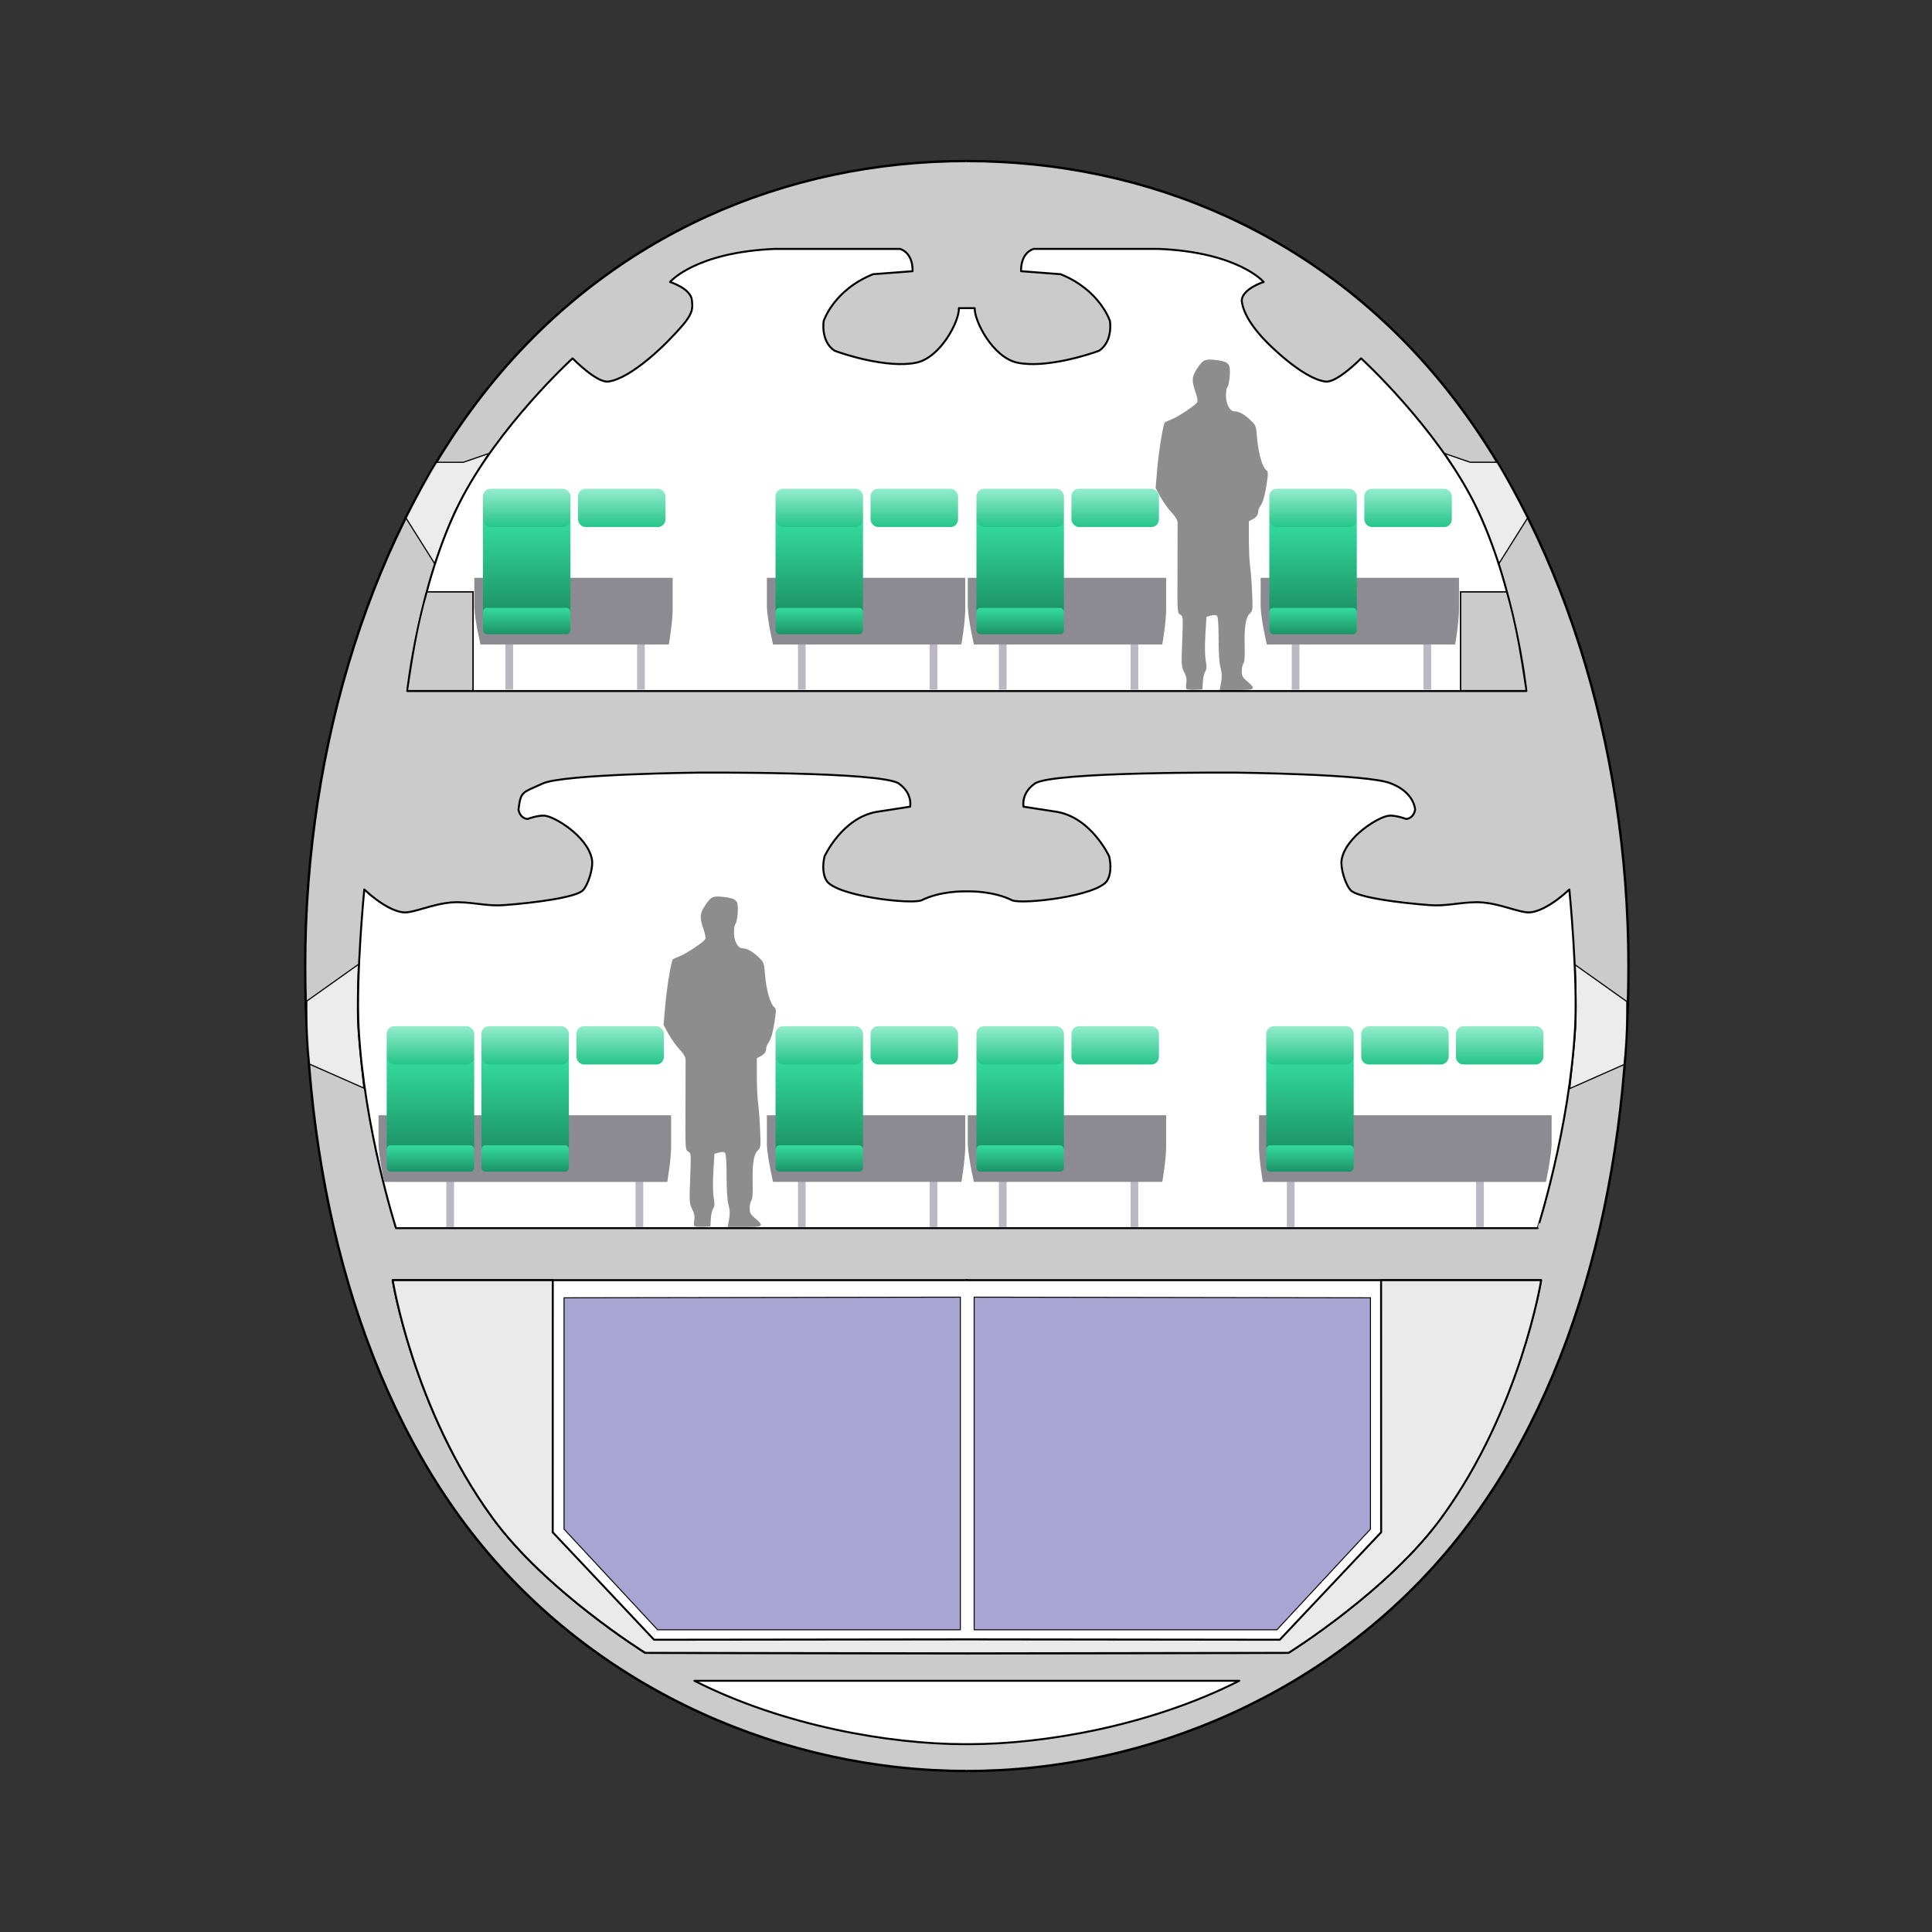 <svg:svg xmlns:dc="http://purl.org/dc/elements/1.1/" xmlns:ns1="http://www.w3.org/1999/xlink" xmlns:ns3="http://creativecommons.org/ns#" xmlns:rdf="http://www.w3.org/1999/02/22-rdf-syntax-ns#" xmlns:svg="http://www.w3.org/2000/svg" height="985.773" id="svg2" version="1.0" viewBox="-155.099 -81.535 985.773 985.773" width="985.773">
  <svg:rect x="-155.099" y="-81.535" width="985.773" height="985.773" fill="#333333" stroke="none"/>
  <svg:defs id="defs4">
    <svg:linearGradient id="linearGradient14800">
      <svg:stop id="stop14802" offset="0" stop-color="#34dc9f" />
      <svg:stop id="stop14804" offset="1" stop-color="#1d9368" />
    </svg:linearGradient>
    <svg:linearGradient gradientTransform="matrix(1.022,0,0,3.78,-430.73,-1983.8)" gradientUnits="userSpaceOnUse" id="linearGradient2154" x1="263.97" x2="263.97" y1="496.93" y2="521.36" ns1:href="#linearGradient14800" />
    <svg:linearGradient gradientTransform="matrix(1.022,0,0,1.093,-430.73,-559.98)" gradientUnits="userSpaceOnUse" id="linearGradient2156" x1="263.97" x2="263.97" y1="496.93" y2="521.36" ns1:href="#linearGradient14800" />
    <svg:linearGradient gradientTransform="matrix(1.022,0,0,1.593,-430.73,-929.6)" gradientUnits="userSpaceOnUse" id="linearGradient2158" x1="263.97" x2="263.97" y1="496.93" y2="521.36">
      <svg:stop id="stop18378" offset="0" stop-color="#95edcd" />
      <svg:stop id="stop18380" offset="1" stop-color="#26c48a" />
    </svg:linearGradient>
  </svg:defs>
  <svg:g id="layer1" transform="translate(374.32 433.49)">
    <svg:g id="g2695">
      <svg:g id="xsection_outline" transform="matrix(.502 0 0 .502 -179.94 -196.48)">
        <svg:path d="m286.8 1165.5c-185.69 0-371.4-81-493.17-229.12-121.78-148.1-179.63-363.25-179.63-589.08 0-225.82 69.37-446.04 191.14-594.13 121.78-148.1 295.97-224.08 481.66-224.08" fill="#cbcbcb" id="path5032" stroke="#000" stroke-linejoin="round" stroke-width="2.427" />
        <svg:use height="1730" id="use6811" transform="matrix(-1 0 0 1 573.01 .037)" width="1425" x="0" y="0" ns1:href="#path5032" />
      </svg:g>
      <svg:g id="g2575">
        <svg:path d="m-35.6 138.15h-293.47s10.55 65.7 50.68 120.91c27.15 37.5 78.2 69.27 78.2 69.27l164.83 0.24" fill="#fff" fill-rule="evenodd" id="path12131" stroke="#000" stroke-linejoin="round" stroke-width="1.004" />
        <svg:path d="m212.12 814.69c45.65 23.17 99.9 32.25 137.26 32.34 1.16 0 2.3 0.02 3.43 0 37.36-0.09 91.64-9.17 137.28-32.34h-277.97z" fill="#fff" fill-rule="evenodd" id="path13018" stroke="#000" stroke-linejoin="round" stroke-width="1.004" transform="translate(-387.21,-472.12)" />
        <svg:path d="m-36.625 138.15h293.46s-10.54 65.7-50.68 120.91c-27.15 37.5-78.19 69.27-78.19 69.27l-164.84 0.24" fill="#fff" fill-rule="evenodd" id="path2342" stroke="#000" stroke-linejoin="round" stroke-width="1.004" />
        <svg:g fill="#fff" fill-rule="evenodd" id="g23176" stroke="#000" stroke-linejoin="round" stroke-width="1.2" transform="matrix(.502 0 0 .502 -179.94 -196.48)">
          <svg:path d="m140.94 403.94 29.25 46.52s12.44-37.77 22.57-57.34c11.3-23.17 32.47-54.81 32.47-54.81l-26.02 8.98h-27.41c-7.37 11.51-20.49 36.16-30.86 56.65z" fill-opacity=".641" id="path19628" transform="translate(-424.47,-511.97)" />
          <svg:path d="m856.45-108.03-29.25 46.522s-12.44-37.769-22.57-57.342c-11.3-23.17-32.47-54.81-32.47-54.81l26.02 8.98h27.41c7.36 11.51 20.49 36.16 30.86 56.65z" fill-opacity=".641" id="path22285" />
          <svg:path d="m1329.3 858.09 52.5 37.31c0 13.36 0.4 36.39-2.8 64.02l-55.2 24.41s4.1-35.49 5.9-61.26c1.4-19.34-0.4-64.48-0.4-64.48z" fill-opacity=".631" id="path22287" transform="translate(-424.47,-511.97)" />
          <svg:path d="m-331.87 345.66-52.51 37.31c0 13.35-0.46 36.38 2.76 64.02l55.28 24.41s-4.15-35.49-5.99-61.26c-1.38-19.34 0.46-64.48 0.46-64.48z" fill-opacity=".631" id="path23174" />
        </svg:g>
        <svg:g id="g2570">
          <svg:path d="m58.156 610.28s10.52 65.69 50.654 120.91c27.15 37.49 78.22 69.25 78.22 69.25l163.44 0.25h1.37l163.44-0.25s51.07-31.76 78.22-69.25c40.14-55.22 50.66-120.91 50.66-120.91h-81.69l0.03 128.63-51.72 54.84-159.06-0.19h-1.13l-159.06 0.19-51.72-54.84 0.03-128.63h-81.684z" fill="#eaeaea" fill-rule="evenodd" id="path23192" stroke="#000" stroke-linejoin="round" stroke-width="1.004" transform="translate(-387.21,-472.12)" />
          <svg:path d="m-241.62 147.16v118.04l47.74 51.34h154.47l-0.001-169.71-202.21 0.33z" fill="#a8a5d2" fill-rule="evenodd" id="path23182" stroke="#000" stroke-width=".502px" />
          <svg:use height="1730" id="use24980" transform="matrix(-1,0,0,1,-71.784,0)" width="1425" x="0" y="0" ns1:href="#path23182" />
        </svg:g>
        <svg:g id="g2513">
          <svg:path d="m214.06 351.31s-69.03 0.74-79.4 5.57-11.11 3.62-12.32 13.28c0 0 0.49 4.33 4.6 4.81 0 0 5.06-1.93 8.68-1.69 5.03 0.34 21.72 10.39 24.13 21.97 1.02 4.53-1.94 13.5-4.59 16.16-3.55 3.55-24.14 6.29-40.07 7.5-8.45 0.64-14.22-1.23-23.152-1.47-10.133-0.28-20.03 4.37-26.063 5.09-5.429 0.97-14.496-4.35-22.219-11.59 0 0-4.323 44.17-2.875 70.72 2.865 51.62 19.063 102.06 19.063 102.06h582.54c-0.01 0 16.19-50.44 19.06-102.06 1.45-26.55-2.91-70.72-2.91-70.72-7.72 7.24-16.76 12.56-22.19 11.59-6.03-0.72-15.93-5.37-26.06-5.09-8.93 0.24-14.73 2.11-23.19 1.47-15.92-1.21-36.51-3.95-40.06-7.5-2.65-2.66-5.61-11.63-4.59-16.16 2.41-11.58 19.13-21.63 24.15-21.97 3.62-0.24 8.69 1.69 8.69 1.69 4.1-0.48 4.56-4.81 4.56-4.81-1.2-9.66-12.28-13.28-12.28-13.28-10.37-4.83-79.4-5.57-79.4-5.57s-93.43-0.62-102.35 5.57c-7.24 5.06-5.78 11.81-5.78 11.81l17.13 2.65c17.61 3.14 26.56 22.69 26.56 22.69 1.21 5.07 0.63 9.67-0.97 12.31-4.83 7.97-43.01 12.33-48.5 10.13-9.53-4.77-21.44-4.6-22.87-4.56h-0.54c-1.42-0.04-13.33-0.21-22.87 4.56-5.49 2.2-43.71-2.16-48.53-10.13-1.6-2.64-2.15-7.24-0.94-12.31 0 0 8.91-19.55 26.53-22.69l17.13-2.65s1.46-6.75-5.78-11.81c-8.92-6.19-102.32-5.57-102.32-5.57z" fill="#fff" fill-rule="evenodd" id="path10359" stroke="#000" stroke-linejoin="round" stroke-width="1.004" transform="translate(-387.21,-472.12)" />
          <svg:g id="g2407">
            <svg:g id="g19424" transform="matrix(.502 0 0 .502 -30.666 77.745)">
              <svg:g id="g19426">
                <svg:rect fill="#bbb7c3" height="52.436" id="rect19428" width="7.817" x="-182.48" y="13.95" />
                <svg:use height="1730" id="use19430" transform="translate(133.86)" width="1425" x="0" y="0" ns1:href="#rect18396" />
                <svg:path d="m-207.89 20.138s-5.54-23.45-6.19-37.454v-29.964h201.61l-0.004 33.22c-0.326 14.005-3.909 34.524-3.909 34.524h-191.83" fill="#8d8b92" fill-rule="evenodd" id="path19432" />
              </svg:g>
              <svg:g id="g19434">
                <svg:g id="g19436">
                  <svg:rect fill="url(#linearGradient2154)" height="92.333" id="rect19438" width="88.914" x="-205.28" y="-105.42" />
                  <svg:rect fill="url(#linearGradient2156)" height="26.707" id="rect19440" ry="3.908" width="88.914" x="-205.28" y="-16.665" />
                  <svg:rect fill="url(#linearGradient2158)" height="38.92" id="rect19442" ry="7.654" width="88.914" x="-205.28" y="-137.82" />
                </svg:g>
                <svg:use height="1730" id="use19444" transform="translate(96.567)" width="1425" x="0" y="0" ns1:href="#g18382" />
              </svg:g>
            </svg:g>
            <svg:g id="g19446" transform="matrix(.502 0 0 .502 71.846 77.745)">
              <svg:g id="g19448">
                <svg:rect fill="#bbb7c3" height="52.436" id="rect19450" width="7.817" x="-182.48" y="13.95" />
                <svg:use height="1730" id="use19452" transform="translate(133.86)" width="1425" x="0" y="0" ns1:href="#rect18396" />
                <svg:path d="m-207.89 20.138s-5.54-23.45-6.19-37.454v-29.964h201.61l-0.004 33.22c-0.326 14.005-3.909 34.524-3.909 34.524h-191.83" fill="#8d8b92" fill-rule="evenodd" id="path19454" />
              </svg:g>
              <svg:g id="g19456">
                <svg:g id="g19458">
                  <svg:rect fill="url(#linearGradient2154)" height="92.333" id="rect19460" width="88.914" x="-205.28" y="-105.42" />
                  <svg:rect fill="url(#linearGradient2156)" height="26.707" id="rect19462" ry="3.908" width="88.914" x="-205.28" y="-16.665" />
                  <svg:rect fill="url(#linearGradient2158)" height="38.92" id="rect19464" ry="7.654" width="88.914" x="-205.28" y="-137.82" />
                </svg:g>
                <svg:use height="1730" id="use19466" transform="translate(96.567)" width="1425" x="0" y="0" ns1:href="#g18382" />
              </svg:g>
            </svg:g>
            <svg:g id="g19562" transform="matrix(.502 0 0 .502 -179.94 -196.48)">
              <svg:g id="g19557">
                <svg:rect fill="#bbb7c3" height="52.436" id="rect19484" width="7.817" x="-242.55" y="560.22" />
                <svg:use height="1730" id="use19486" transform="translate(132.29,546.27)" width="1425" x="0" y="0" ns1:href="#rect18396" />
                <svg:path d="m-305.72 566.41s-5.08-23.45-5.73-37.46v-29.96h297.4l0.004 33.22c-0.325 14-3.908 34.52-3.908 34.52h-287.64" fill="#8d8b92" fill-rule="evenodd" id="path19488" />
              </svg:g>
              <svg:g id="g19543">
                <svg:g id="g19492" transform="translate(-1.571,546.27)">
                  <svg:rect fill="url(#linearGradient2154)" height="92.333" id="rect19494" width="88.914" x="-205.28" y="-105.42" />
                  <svg:rect fill="url(#linearGradient2156)" height="26.707" id="rect19496" ry="3.908" width="88.914" x="-205.28" y="-16.665" />
                  <svg:rect fill="url(#linearGradient2158)" height="38.92" id="rect19498" ry="7.654" width="88.914" x="-205.28" y="-137.82" />
                </svg:g>
                <svg:use height="1730" id="use19500" transform="translate(94.996,546.27)" width="1425" x="0" y="0" ns1:href="#g18382" />
                <svg:g id="g19529" transform="translate(-97.836,546.27)">
                  <svg:rect fill="url(#linearGradient2154)" height="92.333" id="rect19531" width="88.914" x="-205.28" y="-105.42" />
                  <svg:rect fill="url(#linearGradient2156)" height="26.707" id="rect19533" ry="3.908" width="88.914" x="-205.28" y="-16.665" />
                  <svg:rect fill="url(#linearGradient2158)" height="38.92" id="rect19535" ry="7.654" width="88.914" x="-205.28" y="-137.82" />
                </svg:g>
              </svg:g>
            </svg:g>
            <svg:g id="g19578" transform="matrix(-.502 0 0 .502 105.92 -196.48)">
              <svg:g id="g19580">
                <svg:rect fill="#bbb7c3" height="52.436" id="rect19582" width="7.817" x="-242.55" y="560.22" />
                <svg:use height="1730" id="use19584" transform="translate(132.29,546.27)" width="1425" x="0" y="0" ns1:href="#rect18396" />
                <svg:path d="m-305.72 566.41s-5.08-23.45-5.73-37.46v-29.96h297.4l0.004 33.22c-0.325 14-3.908 34.52-3.908 34.52h-287.64" fill="#8d8b92" fill-rule="evenodd" id="path19586" />
              </svg:g>
              <svg:g id="g19588">
                <svg:g id="g19590" transform="translate(-1.571,546.27)">
                  <svg:rect fill="url(#linearGradient2154)" height="92.333" id="rect19592" width="88.914" x="-205.28" y="-105.42" />
                  <svg:rect fill="url(#linearGradient2156)" height="26.707" id="rect19594" ry="3.908" width="88.914" x="-205.28" y="-16.665" />
                  <svg:rect fill="url(#linearGradient2158)" height="38.92" id="rect19596" ry="7.654" width="88.914" x="-205.28" y="-137.82" />
                </svg:g>
                <svg:use height="1730" id="use19598" transform="translate(94.996,546.27)" width="1425" x="0" y="0" ns1:href="#g18382" />
                <svg:g id="g19600" transform="translate(-97.836,546.27)">
                  <svg:rect fill="url(#linearGradient2154)" height="92.333" id="rect19602" width="88.914" x="-205.28" y="-105.42" />
                  <svg:rect fill="url(#linearGradient2156)" height="26.707" id="rect19604" ry="3.908" width="88.914" x="-205.28" y="-16.665" />
                  <svg:rect fill="url(#linearGradient2158)" height="38.92" id="rect19606" ry="7.654" width="88.914" x="-205.28" y="-137.82" />
                </svg:g>
              </svg:g>
            </svg:g>
            <svg:path d="m-175.17 110.41c-0.24-0.4-0.24-1.79 0-3.1 0.31-1.72 0.02-3.19-1.08-5.39-1.45-2.914-1.49-3.501-1.02-15.795 0.49-12.642 0.48-12.778-1-13.585-1.49-0.813-1.49-0.896-1.39-22.661 0.06-12.014 0.08-22.83 0.05-24.034-0.04-1.597-0.89-3.076-3.13-5.465-1.69-1.801-4.21-5.334-5.59-7.851l-2.51-4.576 0.85-9.929c0.77-8.934 3.03-22.69 3.88-23.553 0.18-0.185 1.63-0.841 3.21-1.457 3.7-1.433 12.85-7.569 13.38-8.967 0.22-0.587-0.1-2.511-0.72-4.275-2.32-6.688-2.24-8.406 0.6-12.795 2.87-4.435 3.99-4.963 9.26-4.364 5.07 0.576 6.71 1.365 7.23 3.479 0.59 2.397-0.12 9.411-1.06 10.363-0.4 0.407-0.72 2.333-0.72 4.279 0 4.414 1.98 8.093 4.35 8.093 2.28 0 5.16 1.608 8.3 4.629 2.61 2.514 2.7 2.778 3.18 8.616 0.67 8.276 2.76 15.458 4.93 16.947 0.87 0.596 0.79 2.311-0.4 9.357-0.65 3.789-1.62 7.034-2.47 8.204-0.77 1.066-1.41 2.397-1.41 2.96 0 1.967-0.87 3.299-2.83 4.333l-1.98 1.043v9.132c0 5.022 0.29 11.241 0.65 13.82 0.35 2.579 0.81 8.729 1.02 13.667 0.36 8.734 0.33 9.02-1.23 10.51-2.06 1.978-2.82 6.926-2.58 16.807 0.13 5.17-0.07 7.894-0.64 8.595-0.46 0.565-0.84 2.329-0.84 3.922 0 2.54 0.35 3.19 2.84 5.3 4.67 3.95 4.1 4.39-5.62 4.39h-8.47l0.69-3.88c0.52-2.98 0.46-4.75-0.28-7.537-0.64-2.399-0.97-7.401-0.98-14.644-0.01-7.133-0.28-11.274-0.78-11.781-0.51-0.521-1.53-0.577-3.09-0.168l-2.32 0.614-0.55 9.065c-0.33 5.64-0.27 10.641 0.17 13.234 0.56 3.347 0.5 4.467-0.28 5.697-0.54 0.84-1.08 3.22-1.2 5.29l-0.21 3.76-3.89 0.21c-2.15 0.12-4.08-0.11-4.32-0.51z" fill="#8d8d8d" id="path25937" />
          </svg:g>
        </svg:g>
        <svg:g id="g2462">
          <svg:path d="m253.09 84.094c-40.74 1.752-53.43 16.876-53.43 16.876s10.5 3.27 11.15 9.19 0.46 8.1-12.47 21.25c0 0-18.17 18.84-30.22 20.37-5.9 0.75-18.18-11.84-18.18-11.84s-38.35 35.04-57.846 74.03c-20.727 41.45-26.5 95.72-26.5 95.72h571s-5.77-54.27-26.5-95.72c-19.49-38.99-57.81-74.03-57.81-74.03s-12.28 12.59-18.19 11.84c-12.04-1.53-30.21-20.37-30.21-20.37-12.93-13.15-12.5-21.25-12.5-21.25 0.65-5.92 11.18-9.19 11.18-9.19s-12.72-15.124-53.47-16.876h-63.93c-7.01 2.409-6.38 11.375-6.38 11.375l20.16 1.535c20.15 8.1 25.18 23.88 25.18 23.88s1.69 10.22-5.46 15.12c-5.04 1.97-27.57 9.19-41.85 6.12-12.26-2.62-21.9-21.02-21.69-27.81h-8.06c0.22 6.79-9.42 25.19-21.68 27.81-14.28 3.07-36.81-4.15-41.85-6.12-7.16-4.9-5.47-15.12-5.47-15.12s5.04-15.78 25.19-23.88l20.16-1.531s0.66-8.966-6.35-11.375h-63.97z" fill="#fff" fill-rule="evenodd" id="path8587" stroke="#000" stroke-linejoin="round" stroke-width="1.004" transform="translate(-387.21,-472.12)" />
          <svg:g id="g2358">
            <svg:g id="g19300" transform="matrix(.502 0 0 .502 -179.94 -196.48)">
              <svg:g id="g19295">
                <svg:rect fill="#bbb7c3" height="52.436" id="rect18396" width="7.817" x="-182.48" y="13.95" />
                <svg:use height="1730" id="use18400" transform="translate(133.86)" width="1425" x="0" y="0" ns1:href="#rect18396" />
                <svg:path d="m-207.89 20.138s-5.54-23.45-6.19-37.454v-29.964h201.61l-0.004 33.22c-0.326 14.005-3.909 34.524-3.909 34.524h-191.83" fill="#8d8b92" fill-rule="evenodd" id="path16592" />
              </svg:g>
              <svg:g id="g18389">
                <svg:g id="g18382">
                  <svg:rect fill="url(#linearGradient2154)" height="92.333" id="use17479" width="88.914" x="-205.28" y="-105.42" />
                  <svg:rect fill="url(#linearGradient2156)" height="26.707" id="rect13913" ry="3.908" width="88.914" x="-205.28" y="-16.665" />
                  <svg:rect fill="url(#linearGradient2158)" height="38.92" id="rect17487" ry="7.654" width="88.914" x="-205.28" y="-137.82" />
                </svg:g>
                <svg:use height="1730" id="use18387" transform="translate(96.567)" width="1425" x="0" y="0" ns1:href="#g18382" />
              </svg:g>
            </svg:g>
            <svg:g id="g19340" transform="matrix(.502 0 0 .502 -30.666 -196.48)">
              <svg:g id="g19342">
                <svg:rect fill="#bbb7c3" height="52.436" id="rect19344" width="7.817" x="-182.48" y="13.95" />
                <svg:use height="1730" id="use19346" transform="translate(133.86)" width="1425" x="0" y="0" ns1:href="#rect18396" />
                <svg:path d="m-207.89 20.138s-5.54-23.45-6.19-37.454v-29.964h201.61l-0.004 33.22c-0.326 14.005-3.909 34.524-3.909 34.524h-191.83" fill="#8d8b92" fill-rule="evenodd" id="path19348" />
              </svg:g>
              <svg:g id="g19350">
                <svg:g id="g19352">
                  <svg:rect fill="url(#linearGradient2154)" height="92.333" id="rect19354" width="88.914" x="-205.28" y="-105.42" />
                  <svg:rect fill="url(#linearGradient2156)" height="26.707" id="rect19356" ry="3.908" width="88.914" x="-205.28" y="-16.665" />
                  <svg:rect fill="url(#linearGradient2158)" height="38.92" id="rect19358" ry="7.654" width="88.914" x="-205.28" y="-137.82" />
                </svg:g>
                <svg:use height="1730" id="use19360" transform="translate(96.567)" width="1425" x="0" y="0" ns1:href="#g18382" />
              </svg:g>
            </svg:g>
            <svg:g id="g19368" transform="matrix(.502 0 0 .502 71.846 -196.48)">
              <svg:g id="g19370">
                <svg:rect fill="#bbb7c3" height="52.436" id="rect19372" width="7.817" x="-182.48" y="13.95" />
                <svg:use height="1730" id="use19374" transform="translate(133.86)" width="1425" x="0" y="0" ns1:href="#rect18396" />
                <svg:path d="m-207.89 20.138s-5.54-23.45-6.19-37.454v-29.964h201.61l-0.004 33.22c-0.326 14.005-3.909 34.524-3.909 34.524h-191.83" fill="#8d8b92" fill-rule="evenodd" id="path19376" />
              </svg:g>
              <svg:g id="g19378">
                <svg:g id="g19380">
                  <svg:rect fill="url(#linearGradient2154)" height="92.333" id="rect19382" width="88.914" x="-205.28" y="-105.42" />
                  <svg:rect fill="url(#linearGradient2156)" height="26.707" id="rect19384" ry="3.908" width="88.914" x="-205.28" y="-16.665" />
                  <svg:rect fill="url(#linearGradient2158)" height="38.92" id="rect19386" ry="7.654" width="88.914" x="-205.28" y="-137.82" />
                </svg:g>
                <svg:use height="1730" id="use19388" transform="translate(96.567)" width="1425" x="0" y="0" ns1:href="#g18382" />
              </svg:g>
            </svg:g>
            <svg:g id="g19396" transform="matrix(.502 0 0 .502 221.28 -196.48)">
              <svg:g id="g19398">
                <svg:rect fill="#bbb7c3" height="52.436" id="rect19400" width="7.817" x="-182.48" y="13.95" />
                <svg:use height="1730" id="use19402" transform="translate(133.86)" width="1425" x="0" y="0" ns1:href="#rect18396" />
                <svg:path d="m-207.89 20.138s-5.54-23.45-6.19-37.454v-29.964h201.61l-0.004 33.22c-0.326 14.005-3.909 34.524-3.909 34.524h-191.83" fill="#8d8b92" fill-rule="evenodd" id="path19404" />
              </svg:g>
              <svg:g id="g19406">
                <svg:g id="g19408">
                  <svg:rect fill="url(#linearGradient2154)" height="92.333" id="rect19410" width="88.914" x="-205.28" y="-105.42" />
                  <svg:rect fill="url(#linearGradient2156)" height="26.707" id="rect19412" ry="3.908" width="88.914" x="-205.28" y="-16.665" />
                  <svg:rect fill="url(#linearGradient2158)" height="38.92" id="rect19414" ry="7.654" width="88.914" x="-205.28" y="-137.82" />
                </svg:g>
                <svg:use height="1730" id="use19416" transform="translate(96.567)" width="1425" x="0" y="0" ns1:href="#g18382" />
              </svg:g>
            </svg:g>
            <svg:path d="m75.875-163.57c-0.24-0.4-0.241-1.79-0.001-3.09 0.318-1.73 0.024-3.2-1.076-5.4-1.456-2.91-1.493-3.5-1.018-15.79 0.49-12.65 0.48-12.78-1-13.59-1.489-0.81-1.494-0.89-1.393-22.66 0.056-12.01 0.077-22.83 0.048-24.03-0.038-1.6-0.885-3.08-3.129-5.47-1.692-1.8-4.206-5.33-5.585-7.85l-2.509-4.57 0.849-9.93c0.764-8.94 3.025-22.69 3.872-23.56 0.182-0.18 1.63-0.84 3.218-1.45 3.696-1.44 12.847-7.57 13.372-8.97 0.221-0.59-0.1-2.51-0.713-4.27-2.326-6.69-2.246-8.41 0.595-12.8 2.87-4.43 3.991-4.96 9.266-4.36 5.07 0.57 6.71 1.36 7.231 3.48 0.589 2.39-0.129 9.41-1.062 10.36-0.4 0.41-0.725 2.33-0.724 4.28 0.003 4.41 1.979 8.09 4.344 8.09 2.29 0 5.17 1.61 8.3 4.63 2.61 2.51 2.71 2.78 3.19 8.62 0.67 8.27 2.76 15.45 4.93 16.94 0.86 0.6 0.79 2.31-0.41 9.36-0.64 3.79-1.62 7.03-2.46 8.2-0.78 1.07-1.41 2.4-1.41 2.96 0 1.97-0.87 3.3-2.83 4.34l-1.98 1.04v9.13c0 5.02 0.29 11.24 0.64 13.82 0.36 2.58 0.82 8.73 1.02 13.67 0.37 8.73 0.34 9.02-1.22 10.51-2.07 1.98-2.82 6.92-2.58 16.81 0.13 5.16-0.07 7.89-0.64 8.59-0.46 0.57-0.84 2.33-0.84 3.92 0 2.54 0.35 3.19 2.84 5.3 4.66 3.95 4.1 4.4-5.63 4.4h-8.467l0.691-3.89c0.528-2.97 0.462-4.75-0.278-7.53-0.638-2.4-0.972-7.41-0.98-14.65-0.007-7.13-0.28-11.27-0.776-11.78-0.511-0.52-1.538-0.58-3.091-0.17l-2.327 0.62-0.541 9.06c-0.337 5.64-0.276 10.64 0.161 13.24 0.565 3.34 0.51 4.46-0.278 5.69-0.54 0.84-1.076 3.22-1.192 5.29l-0.21 3.77-3.89 0.2c-2.158 0.12-4.084-0.11-4.327-0.51z" fill="#8d8d8d" id="path26845" />
            <svg:path d="m-288.07-213.04h-23.49c-5.18 17.84-7.6 34.66-10.02 50.43h33.51v-50.43z" fill="#cbcbcb" fill-rule="evenodd" id="path2548" stroke="#000" stroke-width=".7" />
            <svg:path d="m215.82-213.04h23.49c5.19 17.84 7.6 34.66 10.02 50.43h-33.51v-50.43z" fill="#cbcbcb" fill-rule="evenodd" id="path3435" stroke="#000" stroke-width=".7" />
          </svg:g>
        </svg:g>
      </svg:g>
    </svg:g>
  </svg:g>
</svg:svg>